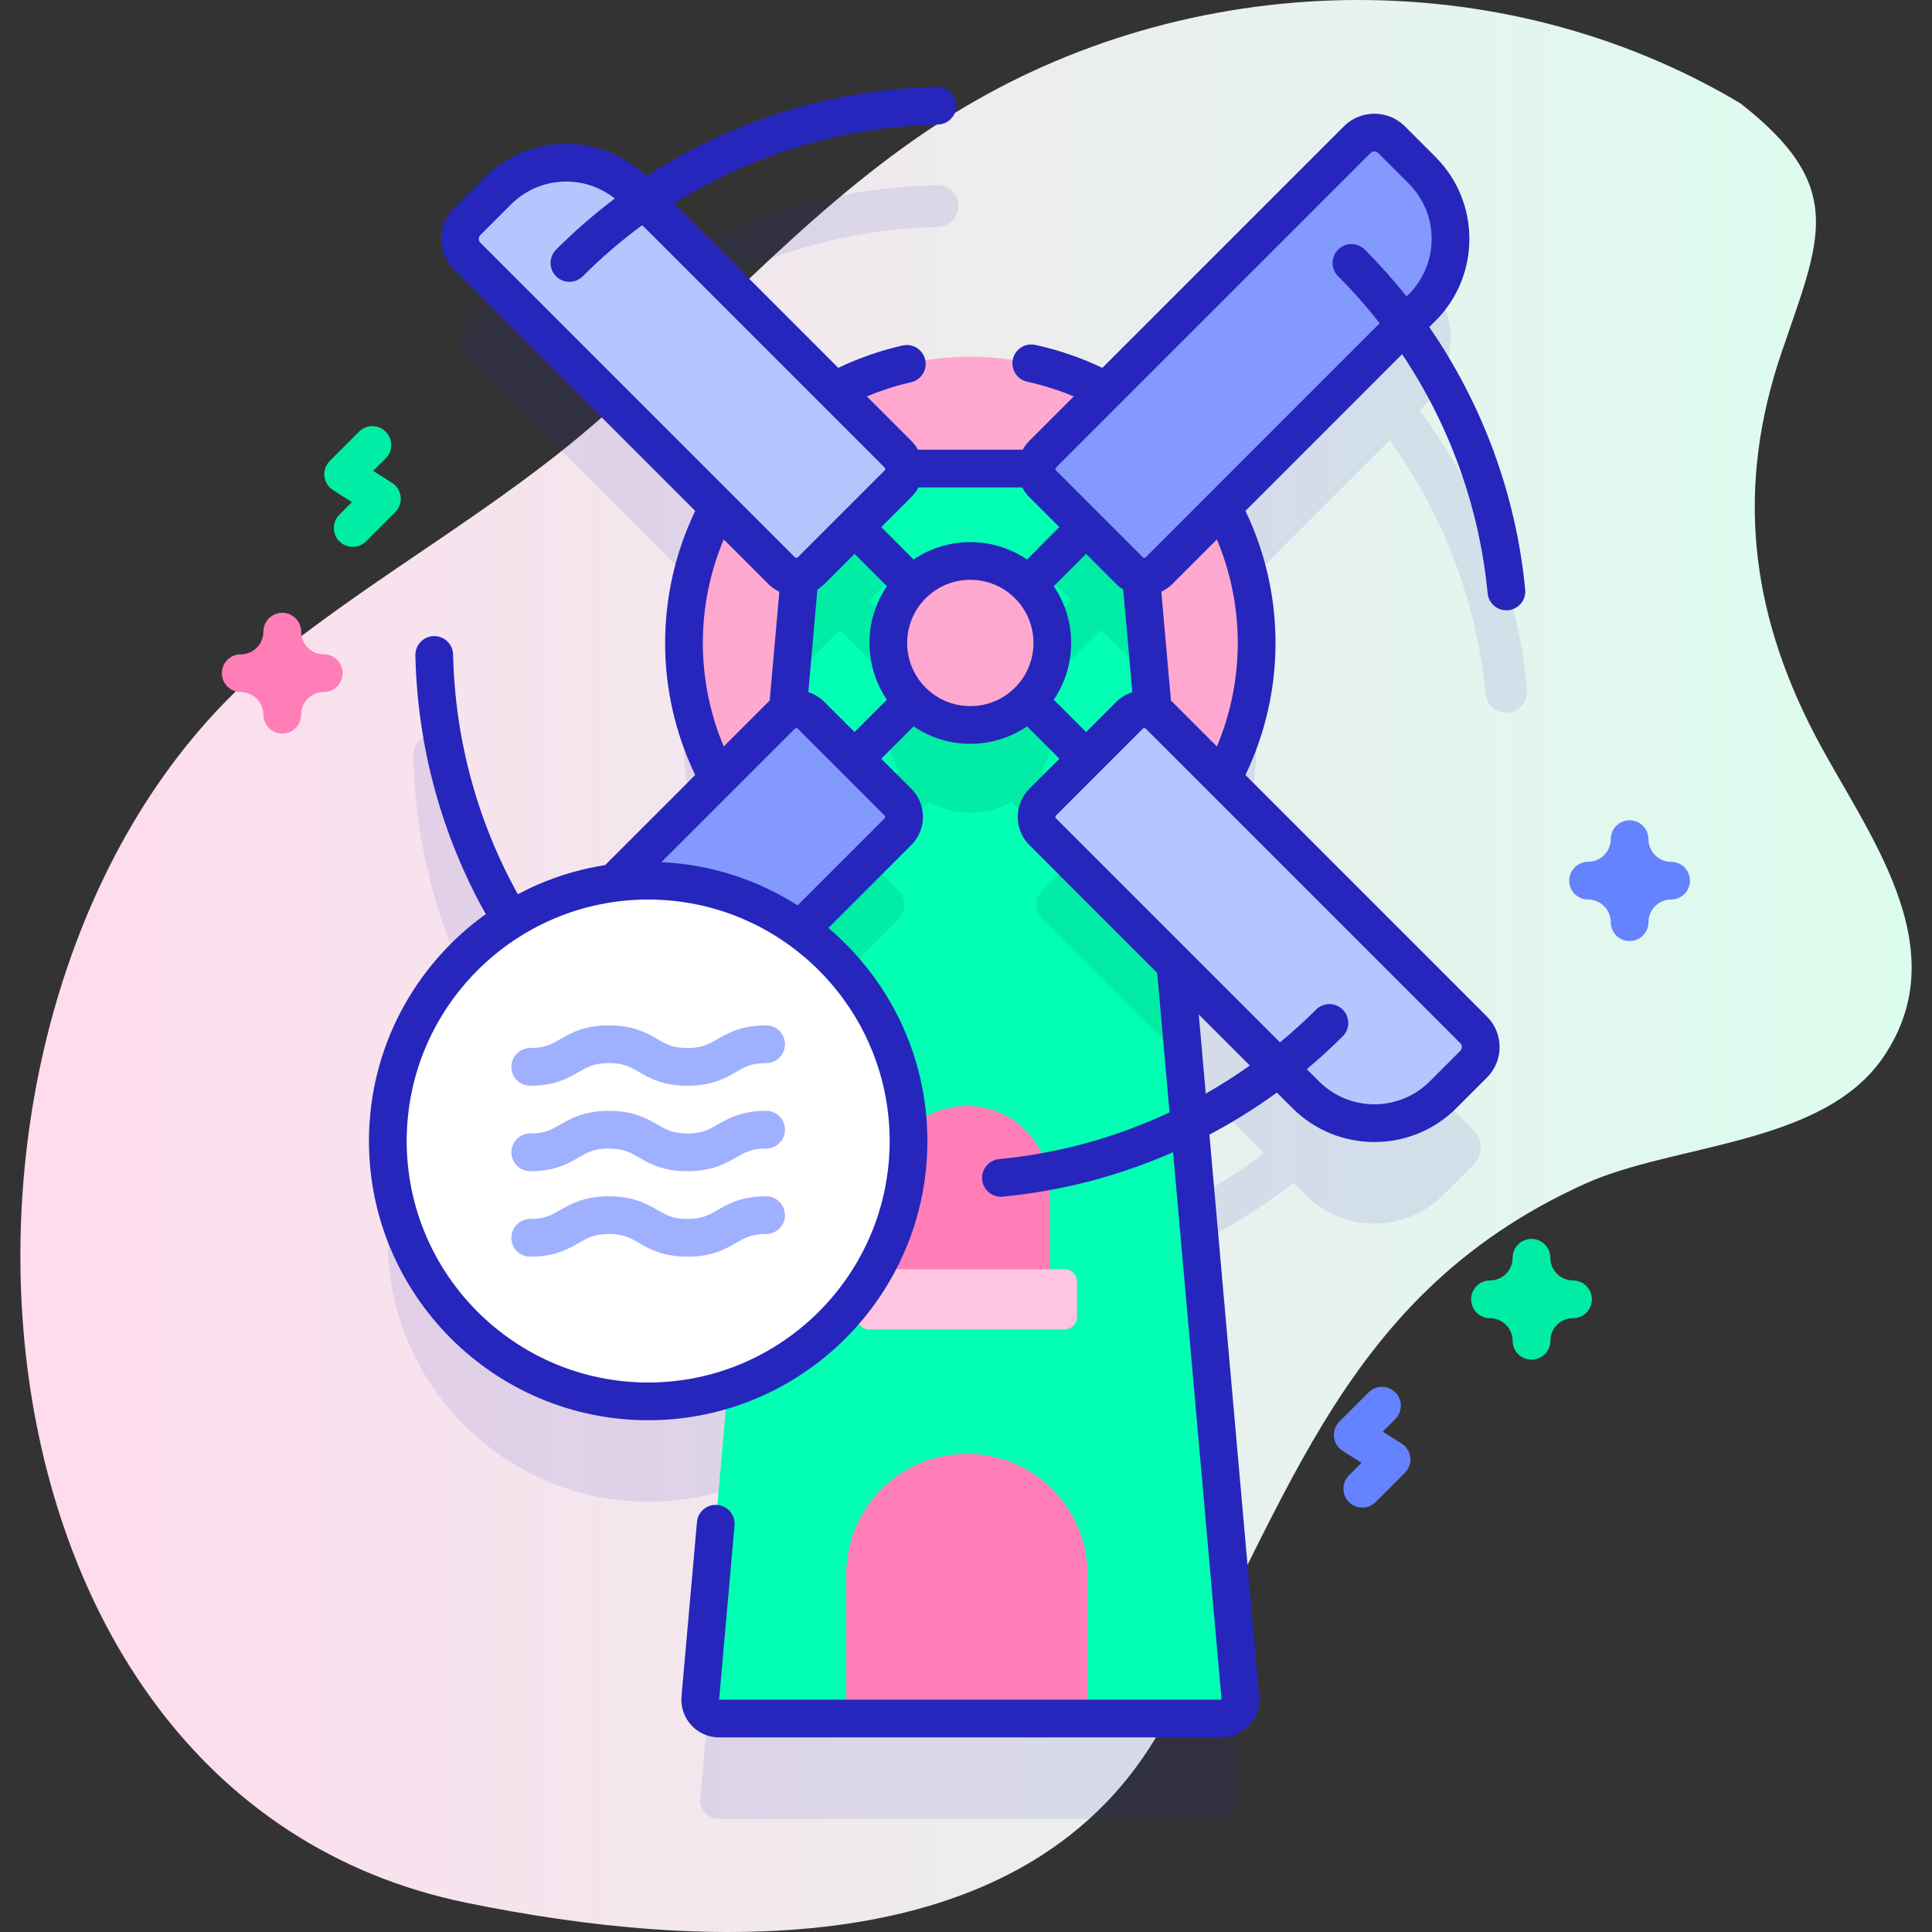 <svg id="Capa_1" enable-background="new 0 0 512 512" height="512" viewBox="0 0 512 512" width="512" xmlns="http://www.w3.org/2000/svg" xmlns:xlink="http://www.w3.org/1999/xlink"><rect x="0" y="0" width="512" height="512" fill="#333333" stroke="none"/><linearGradient id="SVGID_1_" gradientUnits="userSpaceOnUse" x1="5.399" x2="506.601" y1="256" y2="256"><stop offset="0" stop-color="#ffdbed"/><stop offset="1" stop-color="#dcfdee"/></linearGradient><g><g><path d="m461.173 27.352c-63.757-37.987-146.258-35.878-208.873 3.041-35.18 21.866-62.374 53.403-93.212 80.552-27.022 23.789-58.445 40.758-86.353 63.204-101.21 81.403-91.553 300.961 50.962 330.125 61.777 12.642 146.21 16.696 182.519-43.642 34.62-57.531 46.232-116.383 113.876-146.942 23.573-10.65 62.975-10.113 78.944-33.45 20.152-29.45-4.853-60.043-18.192-85.707-17.19-33.074-20.795-65.682-8.699-101.16 10.298-30.211 17.549-43.782-10.972-66.021z" fill="url(#SVGID_1_)"/></g><g><path d="m376.213 108.768.666-.666c10.048-10.046 10.049-26.336.002-36.383l-8.106-8.106c-2.512-2.512-6.584-2.512-9.095 0l-66.58 66.579c-22.381-12.057-49.529-12.057-71.91 0l-46.467-46.467c21.581-14.692 46.96-22.919 73.54-23.564 2.888-.07 5.438-2.185 5.679-5.064.276-3.297-2.317-6.026-5.52-6.026-.041 0-.083 0-.126.001-29.599.659-57.828 10.017-81.628 26.75-10.107-8.569-25.258-8.103-34.795 1.434l-8.106 8.107c-2.512 2.512-2.512 6.584 0 9.095l66.579 66.579c-12.057 22.381-12.057 49.529 0 71.91l-27.657 27.657c-8.015 1.055-15.592 3.482-22.495 7.043-12.233-20.248-19.039-43.429-19.576-67.595-.067-3.018-2.535-5.419-5.539-5.419-.041 0-.083 0-.126.001-3.06.068-5.486 2.604-5.418 5.665.581 26.175 7.965 51.28 21.238 73.198-17.541 12.982-28.714 34.077-27.959 57.744 1.151 36.086 30.481 65.464 66.564 66.698 8.207.281 16.099-.888 23.459-3.246l-7.254 81.902c-.259 2.924 2.045 5.441 4.98 5.441h133.162c2.936 0 5.239-2.517 4.98-5.441l-12.957-146.298c9.566-4.605 18.641-10.237 27.045-16.81l3.241 3.241c10.046 10.046 26.334 10.046 36.381 0l8.107-8.107c2.511-2.512 2.511-6.584 0-9.095l-66.579-66.579c12.057-22.381 12.057-49.529 0-71.91l44.339-44.338c14.219 19.645 23.089 42.868 25.414 67.17.275 2.867 2.688 5.014 5.511 5.014.176 0 .355-.008.535-.025 3.047-.292 5.28-2.998 4.989-6.046-2.57-26.864-12.536-52.51-28.518-74.044zm-61.514 209.666-3.211-36.255 23.412 23.412c-6.36 4.873-13.124 9.166-20.201 12.843z" fill="#2626bc" opacity=".1"/><g><circle cx="257.145" cy="170.389" fill="#ffa8cf" r="75.857"/><g><path d="m323.726 455.433h-133.162c-2.936 0-5.239-2.517-4.98-5.441l28.409-320.768c.253-2.86 2.649-5.053 5.521-5.053h75.263c2.871 0 5.267 2.193 5.521 5.053l28.409 320.768c.258 2.924-2.046 5.441-4.981 5.441z" fill="#02ffb3"/><path d="m313.749 281.113-37.421-37.422c-2.173-2.162-2.173-5.675 0-7.837l7.582-7.582s0 0 0-.011l-15.308-15.297c-.177-.177-.31-.377-.454-.565-6.784 3.979-15.23 3.979-22.003 0-.144.188-.277.388-.454.565l-15.308 15.297 7.582 7.593c2.173 2.161 2.173 5.675 0 7.837l-37.421 37.422 5.986-67.671.598-.599c2.162-2.161 5.664-2.161 7.837 0l7.582 7.582 15.308-15.308c.178-.166.366-.31.565-.454-3.99-6.773-3.99-15.219 0-21.992-.199-.144-.388-.288-.565-.455l-15.308-15.308-7.582 7.582c-1.397 1.386-3.336 1.884-5.121 1.485l4.146-46.755c.222-2.538 2.139-4.556 4.578-4.977l19.398 19.398c2.173 2.161 2.173 5.675 0 7.837l-7.582 7.593 15.308 15.297c.177.177.31.377.454.565 6.773-3.979 15.219-3.979 22.003 0 .144-.188.277-.388.454-.565l15.308-15.297-7.582-7.593c-2.173-2.162-2.173-5.675 0-7.837l19.387-19.387c2.439.41 4.356 2.427 4.578 4.966l4.146 46.755c-1.784.399-3.724-.1-5.11-1.485l-7.582-7.582-15.308 15.297c-.177.177-.366.322-.565.466 3.979 6.773 3.991 15.219 0 21.992.2.144.388.288.565.454l15.308 15.308 7.582-7.582c2.161-2.161 5.675-2.161 7.837 0l.588.588z" fill="#01eca5"/><path d="m288.223 455.433h-63.962v-38.18c0-17.663 14.318-31.981 31.981-31.981 17.663 0 31.981 14.318 31.981 31.981z" fill="#ff7eb8"/><path d="m278.2 341.254h-43.916v-26.214c0-12.127 9.831-21.958 21.958-21.958 12.127 0 21.958 9.831 21.958 21.958z" fill="#ff7eb8"/><path d="m230.396 352.314h51.693c1.837 0 3.325-1.489 3.325-3.325v-9.311c0-1.837-1.489-3.325-3.325-3.325h-51.693c-1.837 0-3.325 1.489-3.325 3.325v9.311c-.001 1.836 1.488 3.325 3.325 3.325z" fill="#ffc4df"/></g><g><circle cx="257.145" cy="170.389" fill="#ffa8cf" r="21.743"/><g fill="#8399fe"><path d="m299.329 151.211-23.007-23.007c-2.164-2.164-2.164-5.674 0-7.838l83.356-83.356c2.512-2.512 6.584-2.512 9.095 0l8.106 8.106c10.046 10.046 10.046 26.335 0 36.381l-69.713 69.713c-2.163 2.165-5.672 2.165-7.837.001z"/><path d="m214.96 189.567 23.007 23.007c2.164 2.164 2.164 5.674 0 7.838l-83.356 83.356c-2.512 2.512-6.584 2.512-9.095 0l-8.106-8.106c-10.046-10.046-10.046-26.335 0-36.381l69.713-69.713c2.164-2.166 5.673-2.166 7.837-.001z"/></g><g fill="#b7c5ff"><path d="m276.323 212.574 23.007-23.007c2.164-2.164 5.674-2.164 7.838 0l83.356 83.356c2.512 2.512 2.512 6.584 0 9.095l-8.106 8.106c-10.046 10.046-26.335 10.046-36.381 0l-69.713-69.713c-2.166-2.164-2.166-5.673-.001-7.837z"/><path d="m237.967 128.204-23.007 23.007c-2.164 2.164-5.674 2.164-7.838 0l-83.356-83.356c-2.512-2.512-2.512-6.584 0-9.095l8.106-8.106c10.046-10.046 26.335-10.046 36.381 0l69.713 69.713c2.165 2.164 2.165 5.673.001 7.837z"/></g></g><g><g><g><g><g><circle cx="171.773" cy="302.382" fill="#fff" r="68.995"/><path d="m378.772 86.678 1.645-1.645c11.979-11.98 11.979-31.473-.001-43.451l-8.106-8.106c-4.457-4.457-11.709-4.457-16.166 0l-64.013 64.011c-5.651-2.706-11.615-4.752-17.769-6.088-2.7-.591-5.361 1.127-5.946 3.825-.586 2.698 1.126 5.36 3.825 5.946 4.228.918 8.35 2.226 12.32 3.886l-11.774 11.774c-.71.711-1.289 1.502-1.754 2.34h-27.776c-.465-.838-1.044-1.629-1.754-2.34l-11.776-11.776c3.772-1.578 7.682-2.837 11.69-3.746 2.693-.61 4.381-3.288 3.771-5.981s-3.291-4.388-5.981-3.771c-5.898 1.337-11.619 3.33-17.047 5.93l-43.55-43.55c20.809-13.08 44.835-20.37 69.922-20.928 2.761-.062 4.949-2.35 4.888-5.11-.061-2.723-2.287-4.889-4.997-4.889-.037 0-.075 0-.113.001-27.697.617-54.189 8.879-76.954 23.692-5.751-5.536-13.285-8.585-21.291-8.585-8.207 0-15.923 3.196-21.726 8.999l-8.108 8.107c-4.455 4.457-4.455 11.709.001 16.166l64.007 64.006c-10.627 22.115-10.641 47.851-.004 69.988l-23.886 23.887c-8.234 1.282-16.016 3.934-23.121 7.703-10.697-19.272-16.65-40.961-17.151-63.513-.061-2.723-2.287-4.889-4.997-4.889-.037 0-.075 0-.113.001-2.761.062-4.949 2.35-4.888 5.11.542 24.365 7.017 47.789 18.647 68.572-18.719 13.44-30.947 35.376-30.947 60.126 0 40.801 33.194 73.995 73.995 73.995s73.995-33.194 73.995-73.995c0-22.612-10.206-42.875-26.242-56.459l21.976-21.976c4.11-4.109 4.11-10.797 0-14.908l-7.968-7.968 8.573-8.573c4.52 3.077 9.777 4.621 15.038 4.621s10.519-1.544 15.039-4.621l8.572 8.572-7.968 7.968c-.001 0-.001 0-.001 0-4.109 4.111-4.109 10.799.001 14.908l33.88 33.88 3.274 36.963c-14.157 6.643-29.435 10.878-45.163 12.384-2.749.264-4.764 2.705-4.501 5.454.248 2.587 2.425 4.523 4.972 4.523.159 0 .32-.007.482-.022 15.656-1.499 30.895-5.522 45.145-11.786l12.851 145.091-133.162.001 4.091-46.187c.244-2.751-1.789-5.179-4.539-5.422-2.739-.254-5.179 1.787-5.422 4.539l-4.091 46.188c-.247 2.787.695 5.569 2.585 7.633 1.889 2.064 4.578 3.248 7.376 3.248h133.162c2.798 0 5.487-1.184 7.376-3.248 1.89-2.063 2.832-4.846 2.585-7.634l-13.184-148.86c6.206-3.281 12.182-7.008 17.877-11.152l4.122 4.122c5.99 5.99 13.856 8.984 21.726 8.984 7.866 0 15.736-2.995 21.726-8.984l8.106-8.106c4.458-4.457 4.458-11.709 0-16.166l-64.005-64.005c10.615-22.099 10.626-47.878.004-69.992l41.518-41.52c12.609 18.821 20.482 40.614 22.657 63.344.248 2.587 2.425 4.523 4.972 4.523.159 0 .32-.007.482-.022 2.749-.264 4.764-2.705 4.501-5.454-2.397-25.045-11.247-49.026-25.42-69.583zm-106.589 61.602c-9.039-6.153-21.037-6.154-30.077 0l-8.573-8.573 7.968-7.968c.776-.776 1.404-1.644 1.887-2.568h27.512c.483.925 1.111 1.793 1.887 2.568l7.969 7.969zm-144.882-85.984 8.108-8.107c3.914-3.914 9.118-6.07 14.654-6.07 4.733 0 9.218 1.588 12.869 4.493-5.454 4.119-10.658 8.635-15.565 13.541-1.953 1.952-1.953 5.118 0 7.07.976.977 2.256 1.465 3.535 1.465s2.56-.488 3.535-1.465c4.948-4.948 10.22-9.468 15.761-13.554l64.232 64.233c.212.212.212.556.001.768l-23.007 23.007c-.213.211-.555.211-.768 0l-83.354-83.357c-.559-.558-.559-1.466-.001-2.024zm64.491 80.655 11.795 11.795c.868.868 1.865 1.555 2.943 2.066l-2.525 28.51c-.01.111.007.217.004.326-.141.127-.287.248-.422.383l-11.791 11.791c-7.38-17.556-7.38-37.332-.004-54.871zm43.976 159.431c0 35.287-28.708 63.995-63.995 63.995s-63.995-28.708-63.995-63.995 28.708-63.995 63.995-63.995 63.995 28.708 63.995 63.995zm-1.336-85.506-23.052 23.052c-10.535-6.705-22.861-10.83-36.096-11.452l35.374-35.374c.211-.209.557-.209.768 0l23.006 23.007c.211.211.211.555 0 .767zm-15.937-30.845c-1.218-1.219-2.685-2.098-4.284-2.6l2.409-27.202c.67-.42 1.302-.91 1.875-1.483l7.968-7.968 8.573 8.573c-6.154 9.039-6.154 21.037 0 30.077l-8.572 8.572zm26.811-3.802c-6.527-6.528-6.527-17.15 0-23.679 3.265-3.264 7.552-4.896 11.84-4.896 4.286 0 8.575 1.632 11.838 4.896 6.527 6.528 6.527 17.15 0 23.679h.001c-6.53 6.528-17.15 6.526-23.679 0zm33.948 3.199c6.153-9.039 6.153-21.037 0-30.077l8.573-8.573 7.968 7.968v.001c.578.577 1.21 1.065 1.875 1.48l2.41 27.214c-1.568.492-3.045 1.351-4.285 2.591l-7.969 7.968zm40.285 104.384-1.857-20.972 13.533 13.534c-3.769 2.678-7.668 5.158-11.676 7.438zm67.449-11.329-8.106 8.105c-8.081 8.081-21.229 8.08-29.311.001l-3.25-3.25c3.29-2.757 6.468-5.663 9.519-8.714 1.953-1.952 1.953-5.118 0-7.07-1.951-1.953-5.119-1.953-7.07 0-3.053 3.053-6.245 5.945-9.553 8.681l-59.359-59.359c-.211-.212-.211-.556.001-.768l23.006-23.006c.212-.212.558-.211.768-.001l83.356 83.356c.557.559.557 1.467-.001 2.025zm-64.494-80.66-11.792-11.792c-.135-.135-.28-.254-.421-.38-.002-.11.014-.217.004-.328l-2.526-28.516c1.064-.503 2.064-1.182 2.943-2.061l11.789-11.789c7.368 17.54 7.367 37.337.003 54.866zm-18.862-50.147c-.211.21-.557.211-.768-.001l-23.007-23.006c-.211-.212-.211-.556 0-.768l83.356-83.355c.559-.557 1.467-.557 2.025 0l8.106 8.106c8.08 8.081 8.08 21.229 0 29.311l-.591.591c-3.441-4.324-7.13-8.469-11.064-12.403-1.951-1.953-5.119-1.953-7.07 0-1.953 1.952-1.953 5.118 0 7.07 3.936 3.936 7.607 8.1 11.013 12.453z" fill="#2626bc"/></g></g></g></g><g><g><g><path d="m182.192 287.735c-6.547 0-10.077-2.033-12.914-3.667-2.352-1.354-4.051-2.333-7.923-2.333s-5.571.979-7.923 2.333c-2.837 1.634-6.367 3.667-12.913 3.667-2.762 0-5-2.238-5-5s2.238-5 5-5c3.872 0 5.571-.979 7.923-2.333 2.837-1.634 6.367-3.667 12.913-3.667s10.076 2.033 12.913 3.667c2.352 1.354 4.051 2.333 7.924 2.333 3.871 0 5.569-.979 7.92-2.333 2.837-1.634 6.367-3.667 12.913-3.667 2.762 0 5 2.238 5 5s-2.238 5-5 5c-3.871 0-5.57.979-7.922 2.333-2.835 1.633-6.366 3.667-12.911 3.667z" fill="#9fb0fe"/></g><g><path d="m182.192 310.381c-6.547 0-10.077-2.033-12.914-3.667-2.352-1.354-4.051-2.333-7.923-2.333s-5.571.979-7.923 2.333c-2.837 1.634-6.367 3.667-12.913 3.667-2.762 0-5-2.238-5-5s2.238-5 5-5c3.872 0 5.571-.979 7.923-2.333 2.837-1.634 6.367-3.667 12.913-3.667s10.076 2.033 12.913 3.667c2.352 1.354 4.051 2.333 7.924 2.333 3.871 0 5.569-.979 7.92-2.333 2.837-1.634 6.367-3.667 12.913-3.667 2.762 0 5 2.238 5 5s-2.238 5-5 5c-3.871 0-5.57.979-7.922 2.333-2.835 1.634-6.366 3.667-12.911 3.667z" fill="#9fb0fe"/></g><g><path d="m182.192 333.029c-6.547 0-10.077-2.033-12.914-3.667-2.352-1.354-4.051-2.333-7.923-2.333s-5.571.979-7.923 2.333c-2.837 1.634-6.367 3.667-12.913 3.667-2.762 0-5-2.238-5-5s2.238-5 5-5c3.872 0 5.571-.979 7.923-2.333 2.837-1.634 6.367-3.667 12.913-3.667s10.076 2.033 12.913 3.667c2.352 1.354 4.051 2.333 7.924 2.333 3.871 0 5.569-.979 7.92-2.333 2.837-1.634 6.367-3.667 12.913-3.667 2.762 0 5 2.238 5 5s-2.238 5-5 5c-3.871 0-5.57.979-7.922 2.333-2.835 1.633-6.366 3.667-12.911 3.667z" fill="#9fb0fe"/></g></g></g></g></g><path d="m93.474 144.93c-1.279 0-2.56-.488-3.535-1.465-1.953-1.952-1.953-5.118 0-7.07l3.327-3.328-5.002-3.172c-1.282-.813-2.125-2.164-2.292-3.673s.36-3.012 1.435-4.085l7.742-7.742c1.951-1.953 5.119-1.953 7.07 0 1.953 1.952 1.953 5.118 0 7.07l-3.327 3.328 5.002 3.172c1.282.813 2.125 2.164 2.292 3.673s-.36 3.012-1.435 4.085l-7.742 7.742c-.976.976-2.256 1.465-3.535 1.465z" fill="#01eca5"/><path d="m74.802 194.401c-2.762 0-5-2.238-5-5 0-3.309-2.691-6-6-6-2.762 0-5-2.238-5-5s2.238-5 5-5c3.309 0 6-2.691 6-6 0-2.762 2.238-5 5-5s5 2.238 5 5c0 3.309 2.691 6 6 6 2.762 0 5 2.238 5 5s-2.238 5-5 5c-3.309 0-6 2.691-6 6 0 2.762-2.239 5-5 5z" fill="#ff7eb8"/><path d="m405.861 360.333c-2.762 0-5-2.238-5-5 0-3.309-2.692-6-6.001-6-2.762 0-5-2.238-5-5s2.238-5 5-5c3.309 0 6.001-2.691 6.001-6 0-2.762 2.238-5 5-5s5 2.238 5 5c0 3.309 2.691 6 5.999 6 2.762 0 5 2.238 5 5s-2.238 5-5 5c-3.308 0-5.999 2.691-5.999 6 0 2.762-2.238 5-5 5z" fill="#01eca5"/><g fill="#6583fe"><path d="m431.861 249.387c-2.762 0-5-2.238-5-5 0-3.309-2.692-6-6.001-6-2.762 0-5-2.238-5-5s2.238-5 5-5c3.309 0 6.001-2.691 6.001-6 0-2.762 2.238-5 5-5s5 2.238 5 5c0 3.309 2.691 6 5.999 6 2.762 0 5 2.238 5 5s-2.238 5-5 5c-3.308 0-5.999 2.691-5.999 6 0 2.761-2.238 5-5 5z"/><path d="m361.021 399.528c-1.279 0-2.56-.488-3.535-1.465-1.953-1.952-1.953-5.118 0-7.07l3.328-3.328-5.002-3.173c-1.282-.813-2.125-2.165-2.292-3.674s.361-3.011 1.435-4.084l7.741-7.741c1.951-1.953 5.119-1.953 7.07 0 1.953 1.952 1.953 5.118 0 7.07l-3.327 3.327 5.002 3.173c1.282.813 2.125 2.165 2.292 3.674s-.361 3.011-1.435 4.084l-7.742 7.742c-.975.977-2.255 1.465-3.535 1.465z"/></g></g></g></svg>
